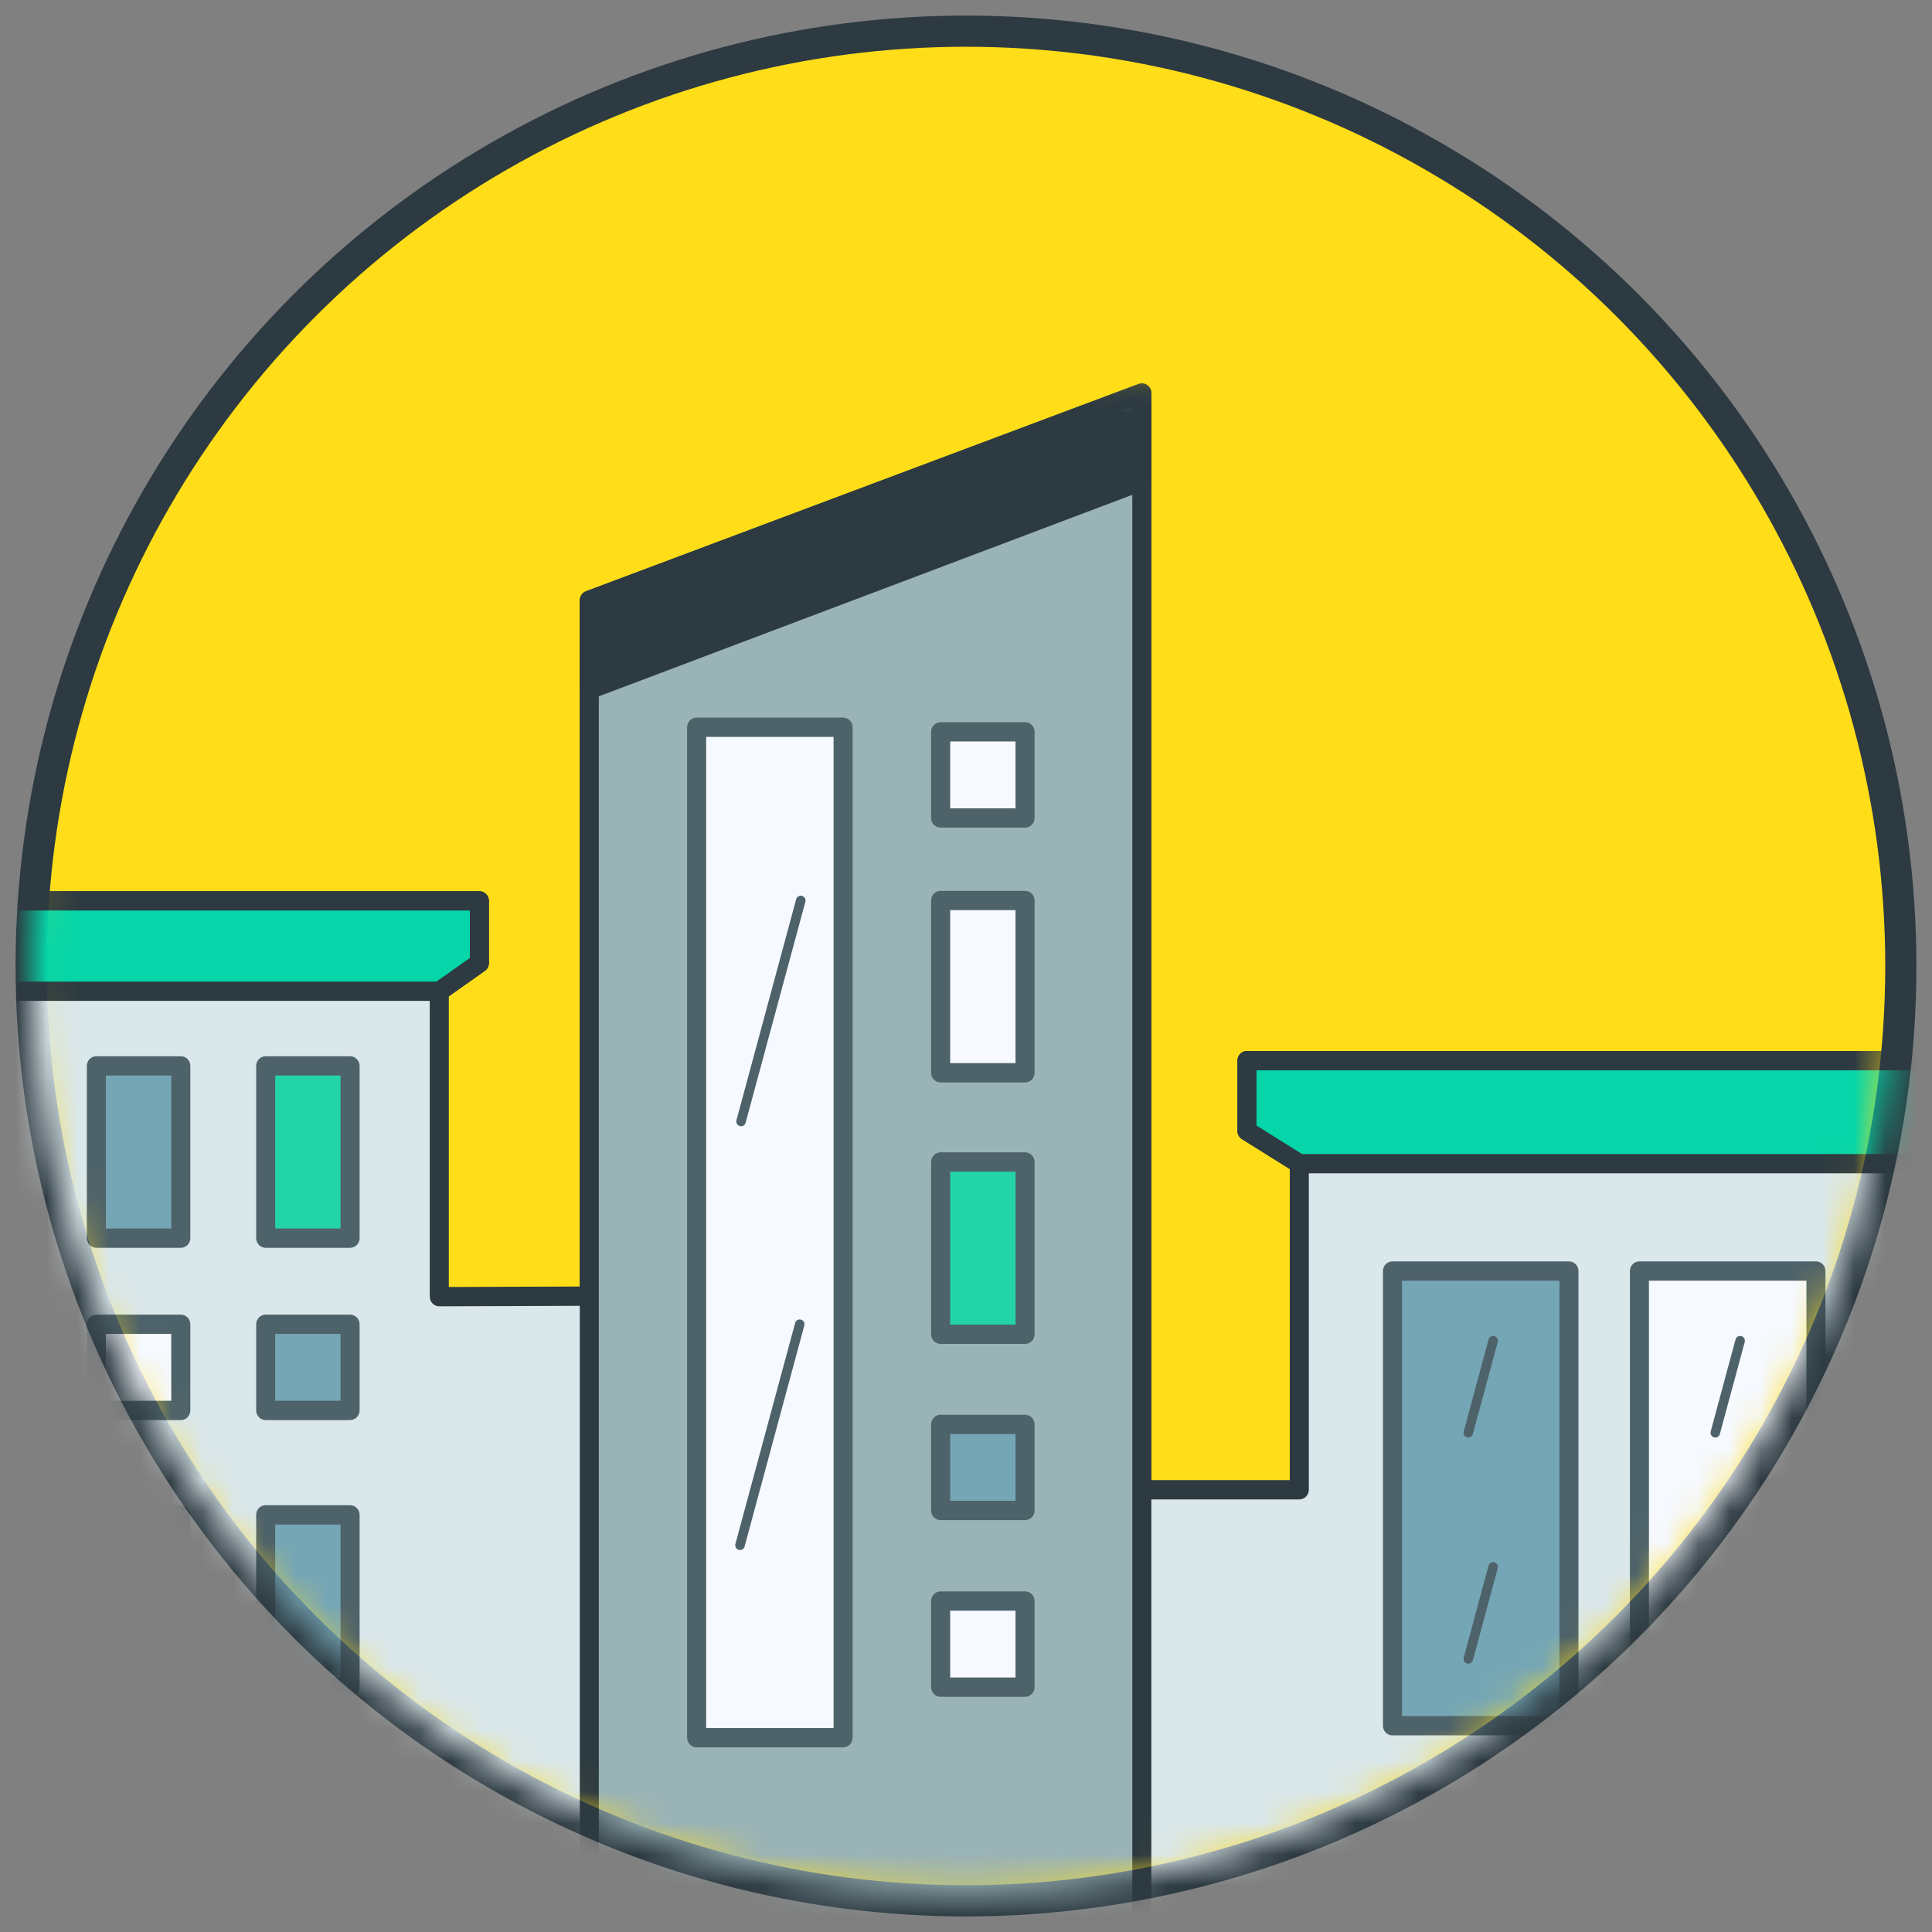 <?xml version="1.0" encoding="UTF-8" standalone="no"?>
<svg width="62px" height="62px" viewBox="0 0 62 62" version="1.1" xmlns="http://www.w3.org/2000/svg" xmlns:xlink="http://www.w3.org/1999/xlink">
    <rect x="0" y="0" width="62" height="62" fill="#808080" stroke="none"/>
    <!-- Generator: sketchtool 41.2 (35397) - http://www.bohemiancoding.com/sketch -->
    <title>05C88689-38D4-46D4-BA16-9BED2C17ADFB</title>
    <desc>Created with sketchtool.</desc>
    <defs>
        <circle id="path-1" cx="29.878" cy="29.878" r="29.878"></circle>
        <polyline id="path-3" points="0 0.547 79.512 0.547 79.512 51.389 0 51.389"></polyline>
        <polygon id="path-5" points="0 0.547 79.512 0.547 79.512 51.389 0 51.389"></polygon>
    </defs>
    <g id="01-soc-comp-like-final" stroke="none" stroke-width="1" fill="none" fill-rule="evenodd">
        <g id="Society-View-Companies-01" transform="translate(-608, -122)">
            <g id="Group-6">
                <g id="SocietyCompanyInterestIcon-Copy" transform="translate(609, 123)">
                    <circle id="Oval-14-Copy-3" stroke="#2D3A41" fill="#FFDD18" cx="30" cy="30" r="30"></circle>
                    <g id="Page-1">
                        <mask id="mask-2" fill="white">
                            <use xlink:href="#path-1"></use>
                        </mask>
                        <g id="Mask"></g>
                        <g mask="url(#mask-2)">
                            <g transform="translate(-5.976, 10.756)">
                                <polygon id="Fill-1" fill="#DAE7EB" points="23.888 7.508 23.888 29.839 19.074 29.855 19.074 20.055 20.359 19.148 20.359 17.153 3.86 17.153 3.86 19.228 5.173 20.055 5.173 48.416 2.16 48.416 2.16 50.733 77.18 51.08 77.18 48.98 74.3 48.98 74.3 25.655 75.862 24.536 75.862 22.282 44.992 22.282 44.992 24.536 46.673 25.588 46.673 36.052 41.618 36.052 41.618 0.857"></polygon>
                                <g id="Group-62" stroke-width="1" fill="none">
                                    <g id="Group-4">
                                        <mask id="mask-4" fill="white">
                                            <use xlink:href="#path-3"></use>
                                        </mask>
                                        <g id="Clip-3"></g>
                                        <path d="M77.18,51.389 C77.011,51.389 76.874,51.251 76.874,51.08 L76.874,49.289 L74.3,49.289 C74.131,49.289 73.995,49.151 73.995,48.98 L73.995,25.656 C73.995,25.555 74.043,25.461 74.124,25.403 L75.556,24.376 L75.556,22.591 L45.298,22.592 L45.298,24.364 L46.834,25.324 C46.923,25.381 46.978,25.48 46.978,25.588 L46.978,36.053 C46.978,36.224 46.842,36.362 46.673,36.362 L41.618,36.362 C41.449,36.362 41.312,36.224 41.312,36.053 L41.312,1.302 L24.193,7.724 L24.193,29.838 C24.193,30.009 24.057,30.147 23.888,30.148 L19.075,30.165 L19.074,30.165 C18.993,30.165 18.915,30.132 18.858,30.075 C18.8,30.016 18.768,29.938 18.768,29.855 L18.768,20.055 C18.768,19.953 18.818,19.858 18.899,19.8 L20.054,18.987 L20.054,17.463 L4.165,17.463 L4.165,19.055 L5.335,19.792 C5.424,19.849 5.479,19.948 5.479,20.055 L5.479,48.416 C5.479,48.587 5.342,48.725 5.174,48.725 L2.465,48.725 L2.465,50.733 C2.465,50.904 2.329,51.042 2.16,51.042 C1.991,51.042 1.854,50.904 1.854,50.733 L1.854,48.416 C1.854,48.245 1.991,48.106 2.16,48.106 L4.868,48.106 L4.868,20.227 L3.698,19.49 C3.609,19.434 3.554,19.335 3.554,19.228 L3.554,17.154 C3.554,16.983 3.691,16.844 3.859,16.844 L20.36,16.844 C20.528,16.844 20.665,16.983 20.665,17.154 L20.665,19.148 C20.665,19.25 20.616,19.345 20.535,19.402 L19.379,20.216 L19.379,29.545 L23.582,29.53 L23.582,7.508 C23.582,7.379 23.662,7.263 23.781,7.218 L41.512,0.567 C41.606,0.531 41.711,0.544 41.793,0.603 C41.875,0.66 41.924,0.755 41.924,0.857 L41.924,35.743 L46.367,35.743 L46.367,25.76 L44.831,24.8 C44.741,24.743 44.686,24.644 44.686,24.536 L44.686,22.282 C44.686,22.111 44.823,21.972 44.992,21.972 L75.862,21.972 C75.943,21.972 76.021,22.005 76.078,22.063 C76.135,22.121 76.167,22.199 76.167,22.281 L76.167,24.536 C76.167,24.637 76.119,24.731 76.039,24.789 L74.606,25.815 L74.606,48.67 L77.18,48.67 C77.348,48.67 77.485,48.809 77.485,48.98 L77.485,51.08 C77.485,51.251 77.348,51.389 77.18,51.389" id="Fill-2" fill="#2D3A41" mask="url(#mask-4)"></path>
                                    </g>
                                    <mask id="mask-6" fill="white">
                                        <use xlink:href="#path-5"></use>
                                    </mask>
                                    <g id="Clip-6"></g>
                                    <polygon id="Fill-5" fill="#75A6B6" mask="url(#mask-6)" points="10.778 27.978 8.069 27.978 8.069 22.449 10.778 22.449"></polygon>
                                    <path d="M8.375,27.668 L10.472,27.668 L10.472,22.759 L8.375,22.759 L8.375,27.668 Z M10.778,28.287 L8.069,28.287 C7.9,28.287 7.763,28.149 7.763,27.978 L7.763,22.45 C7.763,22.278 7.9,22.14 8.069,22.14 L10.778,22.14 C10.947,22.14 11.084,22.278 11.084,22.45 L11.084,27.978 C11.084,28.149 10.947,28.287 10.778,28.287 L10.778,28.287 Z" id="Fill-7" fill="#4E626A" mask="url(#mask-6)"></path>
                                    <polygon id="Fill-8" fill="#24D4A9" mask="url(#mask-6)" points="16.21 27.978 13.502 27.978 13.502 22.449 16.21 22.449"></polygon>
                                    <path d="M13.808,27.668 L15.904,27.668 L15.904,22.759 L13.808,22.759 L13.808,27.668 Z M16.21,28.287 L13.502,28.287 C13.333,28.287 13.197,28.149 13.197,27.978 L13.197,22.45 C13.197,22.278 13.333,22.14 13.502,22.14 L16.21,22.14 C16.379,22.14 16.516,22.278 16.516,22.45 L16.516,27.978 C16.516,28.149 16.379,28.287 16.21,28.287 L16.21,28.287 Z" id="Fill-9" fill="#4E626A" mask="url(#mask-6)"></path>
                                    <polygon id="Fill-10" fill="#99B3B7" mask="url(#mask-6)" points="23.887 7.508 23.887 51.08 41.618 51.08 41.618 0.857"></polygon>
                                    <path d="M24.193,50.77 L41.313,50.77 L41.313,1.302 L24.193,7.724 L24.193,50.77 Z M41.618,51.389 L23.887,51.389 C23.719,51.389 23.582,51.251 23.582,51.08 L23.582,7.508 C23.582,7.379 23.661,7.263 23.781,7.218 L41.512,0.567 C41.606,0.531 41.711,0.544 41.792,0.603 C41.875,0.66 41.924,0.755 41.924,0.857 L41.924,51.08 C41.924,51.251 41.787,51.389 41.618,51.389 L41.618,51.389 Z" id="Fill-11" fill="#2D3A41" mask="url(#mask-6)"></path>
                                    <polygon id="Fill-12" fill="#F6F9FF" mask="url(#mask-6)" points="37.871 22.67 35.162 22.67 35.162 17.142 37.871 17.142"></polygon>
                                    <path d="M35.468,22.361 L37.565,22.361 L37.565,17.452 L35.468,17.452 L35.468,22.361 Z M37.871,22.98 L35.162,22.98 C34.993,22.98 34.856,22.842 34.856,22.67 L34.856,17.142 C34.856,16.972 34.993,16.833 35.162,16.833 L37.871,16.833 C38.04,16.833 38.177,16.972 38.177,17.142 L38.177,22.67 C38.177,22.842 38.04,22.98 37.871,22.98 L37.871,22.98 Z" id="Fill-13" fill="#4E626A" mask="url(#mask-6)"></path>
                                    <polygon id="Fill-14" fill="#24D4A9" mask="url(#mask-6)" points="37.871 31.062 35.162 31.062 35.162 25.534 37.871 25.534"></polygon>
                                    <path d="M35.468,30.753 L37.565,30.753 L37.565,25.843 L35.468,25.843 L35.468,30.753 Z M37.871,31.372 L35.162,31.372 C34.993,31.372 34.856,31.233 34.856,31.062 L34.856,25.534 C34.856,25.363 34.993,25.224 35.162,25.224 L37.871,25.224 C38.04,25.224 38.177,25.363 38.177,25.534 L38.177,31.062 C38.177,31.233 38.04,31.372 37.871,31.372 L37.871,31.372 Z" id="Fill-15" fill="#4E626A" mask="url(#mask-6)"></path>
                                    <polygon id="Fill-16" fill="#F6F9FF" mask="url(#mask-6)" points="10.778 42.386 8.069 42.386 8.069 36.858 10.778 36.858"></polygon>
                                    <path d="M8.375,42.077 L10.472,42.077 L10.472,37.168 L8.375,37.168 L8.375,42.077 Z M10.778,42.696 L8.069,42.696 C7.9,42.696 7.763,42.557 7.763,42.386 L7.763,36.858 C7.763,36.687 7.9,36.548 8.069,36.548 L10.778,36.548 C10.947,36.548 11.084,36.687 11.084,36.858 L11.084,42.386 C11.084,42.557 10.947,42.696 10.778,42.696 L10.778,42.696 Z" id="Fill-17" fill="#4E626A" mask="url(#mask-6)"></path>
                                    <polygon id="Fill-18" fill="#75A6B6" mask="url(#mask-6)" points="16.21 42.386 13.502 42.386 13.502 36.858 16.21 36.858"></polygon>
                                    <path d="M13.808,42.077 L15.904,42.077 L15.904,37.168 L13.808,37.168 L13.808,42.077 Z M16.21,42.696 L13.502,42.696 C13.333,42.696 13.197,42.557 13.197,42.386 L13.197,36.858 C13.197,36.687 13.333,36.548 13.502,36.548 L16.21,36.548 C16.379,36.548 16.516,36.687 16.516,36.858 L16.516,42.386 C16.516,42.557 16.379,42.696 16.21,42.696 L16.21,42.696 Z" id="Fill-19" fill="#4E626A" mask="url(#mask-6)"></path>
                                    <polygon id="Fill-20" fill="#F6F9FF" mask="url(#mask-6)" points="10.778 33.506 8.069 33.506 8.069 30.741 10.778 30.741"></polygon>
                                    <path d="M8.375,33.196 L10.472,33.196 L10.472,31.051 L8.375,31.051 L8.375,33.196 Z M10.778,33.816 L8.069,33.816 C7.9,33.816 7.763,33.677 7.763,33.506 L7.763,30.741 C7.763,30.571 7.9,30.432 8.069,30.432 L10.778,30.432 C10.947,30.432 11.084,30.571 11.084,30.741 L11.084,33.506 C11.084,33.677 10.947,33.816 10.778,33.816 L10.778,33.816 Z" id="Fill-21" fill="#4E626A" mask="url(#mask-6)"></path>
                                    <polygon id="Fill-22" fill="#75A6B6" mask="url(#mask-6)" points="16.21 33.506 13.502 33.506 13.502 30.741 16.21 30.741"></polygon>
                                    <path d="M13.808,33.196 L15.904,33.196 L15.904,31.051 L13.808,31.051 L13.808,33.196 Z M16.21,33.816 L13.502,33.816 C13.333,33.816 13.197,33.677 13.197,33.506 L13.197,30.741 C13.197,30.571 13.333,30.432 13.502,30.432 L16.21,30.432 C16.379,30.432 16.516,30.571 16.516,30.741 L16.516,33.506 C16.516,33.677 16.379,33.816 16.21,33.816 L16.21,33.816 Z" id="Fill-23" fill="#4E626A" mask="url(#mask-6)"></path>
                                    <polygon id="Fill-24" fill="#F6F9FF" mask="url(#mask-6)" points="37.871 14.493 35.162 14.493 35.162 11.729 37.871 11.729"></polygon>
                                    <path d="M35.468,14.184 L37.565,14.184 L37.565,12.039 L35.468,12.039 L35.468,14.184 Z M37.871,14.803 L35.162,14.803 C34.993,14.803 34.856,14.665 34.856,14.493 L34.856,11.729 C34.856,11.558 34.993,11.42 35.162,11.42 L37.871,11.42 C38.04,11.42 38.177,11.558 38.177,11.729 L38.177,14.493 C38.177,14.665 38.04,14.803 37.871,14.803 L37.871,14.803 Z" id="Fill-25" fill="#4E626A" mask="url(#mask-6)"></path>
                                    <polygon id="Fill-26" fill="#75A6B6" mask="url(#mask-6)" points="37.871 36.717 35.162 36.717 35.162 33.954 37.871 33.954"></polygon>
                                    <path d="M35.468,36.408 L37.565,36.408 L37.565,34.263 L35.468,34.263 L35.468,36.408 Z M37.871,37.027 L35.162,37.027 C34.993,37.027 34.856,36.888 34.856,36.717 L34.856,33.954 C34.856,33.783 34.993,33.644 35.162,33.644 L37.871,33.644 C38.04,33.644 38.177,33.783 38.177,33.954 L38.177,36.717 C38.177,36.888 38.04,37.027 37.871,37.027 L37.871,37.027 Z" id="Fill-27" fill="#4E626A" mask="url(#mask-6)"></path>
                                    <polygon id="Fill-28" fill="#F6F9FF" mask="url(#mask-6)" points="37.871 42.386 35.162 42.386 35.162 39.623 37.871 39.623"></polygon>
                                    <path d="M35.468,42.077 L37.565,42.077 L37.565,39.932 L35.468,39.932 L35.468,42.077 Z M37.871,42.696 L35.162,42.696 C34.993,42.696 34.856,42.557 34.856,42.386 L34.856,39.623 C34.856,39.452 34.993,39.313 35.162,39.313 L37.871,39.313 C38.04,39.313 38.177,39.452 38.177,39.623 L38.177,42.386 C38.177,42.557 38.04,42.696 37.871,42.696 L37.871,42.696 Z" id="Fill-29" fill="#4E626A" mask="url(#mask-6)"></path>
                                    <polygon id="Fill-30" fill="#F6F9FF" mask="url(#mask-6)" points="32.032 44.009 27.332 44.009 27.332 11.582 32.032 11.582"></polygon>
                                    <path d="M27.637,43.699 L31.726,43.699 L31.726,11.891 L27.637,11.891 L27.637,43.699 Z M32.032,44.318 L27.331,44.318 C27.163,44.318 27.026,44.179 27.026,44.009 L27.026,11.582 C27.026,11.411 27.163,11.272 27.331,11.272 L32.032,11.272 C32.201,11.272 32.337,11.411 32.337,11.582 L32.337,44.009 C32.337,44.179 32.201,44.318 32.032,44.318 L32.032,44.318 Z" id="Fill-31" fill="#4E626A" mask="url(#mask-6)"></path>
                                    <path d="M30.673,17.143 L28.757,24.231" id="Fill-32" fill="#24D4A9" mask="url(#mask-6)"></path>
                                    <path d="M28.757,24.386 C28.744,24.386 28.73,24.384 28.717,24.381 C28.635,24.358 28.588,24.273 28.61,24.191 L30.526,17.101 C30.548,17.021 30.632,16.971 30.714,16.994 C30.795,17.016 30.843,17.101 30.821,17.184 L28.904,24.272 C28.886,24.341 28.824,24.386 28.757,24.386" id="Fill-33" fill="#4E626A" mask="url(#mask-6)"></path>
                                    <path d="M30.64,30.742 L28.723,37.831" id="Fill-34" fill="#24D4A9" mask="url(#mask-6)"></path>
                                    <path d="M28.724,37.986 C28.711,37.986 28.697,37.984 28.683,37.98 C28.602,37.958 28.554,37.873 28.576,37.79 L30.493,30.7 C30.515,30.619 30.599,30.57 30.68,30.593 C30.762,30.615 30.809,30.7 30.787,30.783 L28.871,37.872 C28.853,37.941 28.791,37.986 28.724,37.986" id="Fill-35" fill="#4E626A" mask="url(#mask-6)"></path>
                                    <polygon id="Fill-38" fill="#75A6B6" mask="url(#mask-6)" points="55.325 43.625 49.661 43.625 49.661 29.034 55.325 29.034"></polygon>
                                    <path d="M49.967,43.315 L55.02,43.315 L55.02,29.343 L49.967,29.343 L49.967,43.315 Z M55.325,43.934 L49.661,43.934 C49.492,43.934 49.356,43.796 49.356,43.625 L49.356,29.034 C49.356,28.862 49.492,28.724 49.661,28.724 L55.325,28.724 C55.495,28.724 55.631,28.862 55.631,29.034 L55.631,43.625 C55.631,43.796 55.495,43.934 55.325,43.934 L55.325,43.934 Z" id="Fill-39" fill="#4E626A" mask="url(#mask-6)"></path>
                                    <polygon id="Fill-40" fill="#F6F9FF" mask="url(#mask-6)" points="63.253 43.625 57.586 43.625 57.586 29.034 63.253 29.034"></polygon>
                                    <path d="M57.892,43.315 L62.947,43.315 L62.947,29.343 L57.892,29.343 L57.892,43.315 Z M63.253,43.934 L57.586,43.934 C57.418,43.934 57.281,43.796 57.281,43.625 L57.281,29.034 C57.281,28.862 57.418,28.724 57.586,28.724 L63.253,28.724 C63.421,28.724 63.558,28.862 63.558,29.034 L63.558,43.625 C63.558,43.796 63.421,43.934 63.253,43.934 L63.253,43.934 Z" id="Fill-41" fill="#4E626A" mask="url(#mask-6)"></path>
                                    <polygon id="Fill-42" fill="#75A6B6" mask="url(#mask-6)" points="71.179 43.625 65.514 43.625 65.514 29.034 71.179 29.034"></polygon>
                                    <path d="M65.819,43.315 L70.873,43.315 L70.873,29.343 L65.819,29.343 L65.819,43.315 Z M71.179,43.934 L65.514,43.934 C65.345,43.934 65.208,43.796 65.208,43.625 L65.208,29.034 C65.208,28.862 65.345,28.724 65.514,28.724 L71.179,28.724 C71.347,28.724 71.484,28.862 71.484,29.034 L71.484,43.625 C71.484,43.796 71.347,43.934 71.179,43.934 L71.179,43.934 Z" id="Fill-43" fill="#4E626A" mask="url(#mask-6)"></path>
                                    <path d="M52.893,31.271 L52.095,34.222" id="Fill-44" fill="#24D4A9" mask="url(#mask-6)"></path>
                                    <path d="M52.095,34.376 C52.082,34.376 52.068,34.374 52.055,34.371 C51.973,34.348 51.926,34.263 51.948,34.181 L52.745,31.23 C52.767,31.149 52.852,31.1 52.933,31.121 C53.014,31.144 53.062,31.229 53.04,31.312 L52.242,34.262 C52.224,34.331 52.162,34.376 52.095,34.376" id="Fill-45" fill="#4E626A" mask="url(#mask-6)"></path>
                                    <path d="M52.893,38.529 L52.095,41.48" id="Fill-46" fill="#24D4A9" mask="url(#mask-6)"></path>
                                    <path d="M52.095,41.635 C52.082,41.635 52.068,41.633 52.055,41.629 C51.973,41.607 51.926,41.522 51.948,41.439 L52.745,38.488 C52.767,38.407 52.852,38.36 52.933,38.38 C53.014,38.402 53.062,38.488 53.04,38.571 L52.242,41.521 C52.224,41.59 52.162,41.635 52.095,41.635" id="Fill-47" fill="#4E626A" mask="url(#mask-6)"></path>
                                    <path d="M60.818,31.271 L60.021,34.222" id="Fill-48" fill="#24D4A9" mask="url(#mask-6)"></path>
                                    <path d="M60.021,34.376 C60.008,34.376 59.994,34.374 59.981,34.371 C59.899,34.348 59.852,34.263 59.874,34.181 L60.671,31.23 C60.693,31.148 60.776,31.101 60.859,31.121 C60.94,31.144 60.988,31.229 60.966,31.312 L60.168,34.262 C60.15,34.331 60.088,34.376 60.021,34.376" id="Fill-49" fill="#4E626A" mask="url(#mask-6)"></path>
                                    <path d="M60.818,38.529 L60.021,41.48" id="Fill-50" fill="#24D4A9" mask="url(#mask-6)"></path>
                                    <path d="M60.021,41.635 C60.008,41.635 59.994,41.633 59.981,41.629 C59.899,41.607 59.852,41.522 59.874,41.439 L60.671,38.488 C60.693,38.407 60.776,38.358 60.859,38.38 C60.94,38.402 60.988,38.488 60.966,38.571 L60.168,41.521 C60.15,41.59 60.088,41.635 60.021,41.635" id="Fill-51" fill="#4E626A" mask="url(#mask-6)"></path>
                                    <polygon id="Fill-56" fill="#05D5A8" mask="url(#mask-6)" points="3.86 17.154 3.86 19.228 5.173 20.055 19.074 20.055 20.36 19.149 20.36 17.154"></polygon>
                                    <path d="M5.261,19.745 L18.978,19.745 L20.054,18.987 L20.054,17.463 L4.165,17.463 L4.165,19.055 L5.261,19.745 Z M19.074,20.364 L5.173,20.364 C5.116,20.364 5.061,20.348 5.012,20.318 L3.698,19.491 C3.608,19.434 3.554,19.335 3.554,19.227 L3.554,17.153 C3.554,16.982 3.691,16.844 3.86,16.844 L20.36,16.844 C20.529,16.844 20.666,16.982 20.666,17.153 L20.666,19.148 C20.666,19.25 20.617,19.345 20.534,19.402 L19.249,20.309 C19.197,20.345 19.136,20.364 19.074,20.364 L19.074,20.364 Z" id="Fill-57" fill="#2D3A41" mask="url(#mask-6)"></path>
                                    <polygon id="Fill-58" fill="#05D5A8" mask="url(#mask-6)" points="46.673 25.588 44.992 24.536 44.992 22.282 75.862 22.282 75.862 24.536 74.3 25.588"></polygon>
                                    <path d="M46.76,25.278 L74.208,25.278 L75.556,24.37 L75.556,22.592 L45.298,22.592 L45.298,24.363 L46.76,25.278 Z M74.3,25.897 L46.673,25.897 C46.616,25.897 46.56,25.882 46.512,25.851 L44.831,24.8 C44.741,24.743 44.686,24.644 44.686,24.536 L44.686,22.282 C44.686,22.111 44.823,21.972 44.992,21.972 L75.862,21.972 C76.031,21.972 76.167,22.111 76.167,22.282 L76.167,24.536 C76.167,24.64 76.116,24.736 76.031,24.794 L74.469,25.845 C74.419,25.879 74.361,25.897 74.3,25.897 L74.3,25.897 Z" id="Fill-59" fill="#2D3A41" mask="url(#mask-6)"></path>
                                    <polygon id="Fill-60" fill="#2D3A41" mask="url(#mask-6)" points="23.887 7.577 41.618 0.856 41.618 3.678 23.887 10.375"></polygon>
                                    <path d="M24.193,7.791 L24.193,9.929 L41.313,3.463 L41.313,1.303 L24.193,7.791 Z M23.887,10.684 C23.826,10.684 23.765,10.665 23.713,10.629 C23.631,10.571 23.582,10.476 23.582,10.374 L23.582,7.577 C23.582,7.447 23.661,7.332 23.781,7.287 L41.511,0.567 C41.605,0.532 41.71,0.545 41.792,0.602 C41.874,0.66 41.924,0.755 41.924,0.857 L41.924,3.678 C41.924,3.807 41.844,3.923 41.725,3.968 L23.994,10.665 C23.96,10.677 23.924,10.684 23.887,10.684 L23.887,10.684 Z" id="Fill-61" fill="#2D3A41" mask="url(#mask-6)"></path>
                                </g>
                            </g>
                        </g>
                    </g>
                </g>
            </g>
        </g>
    </g>
</svg>